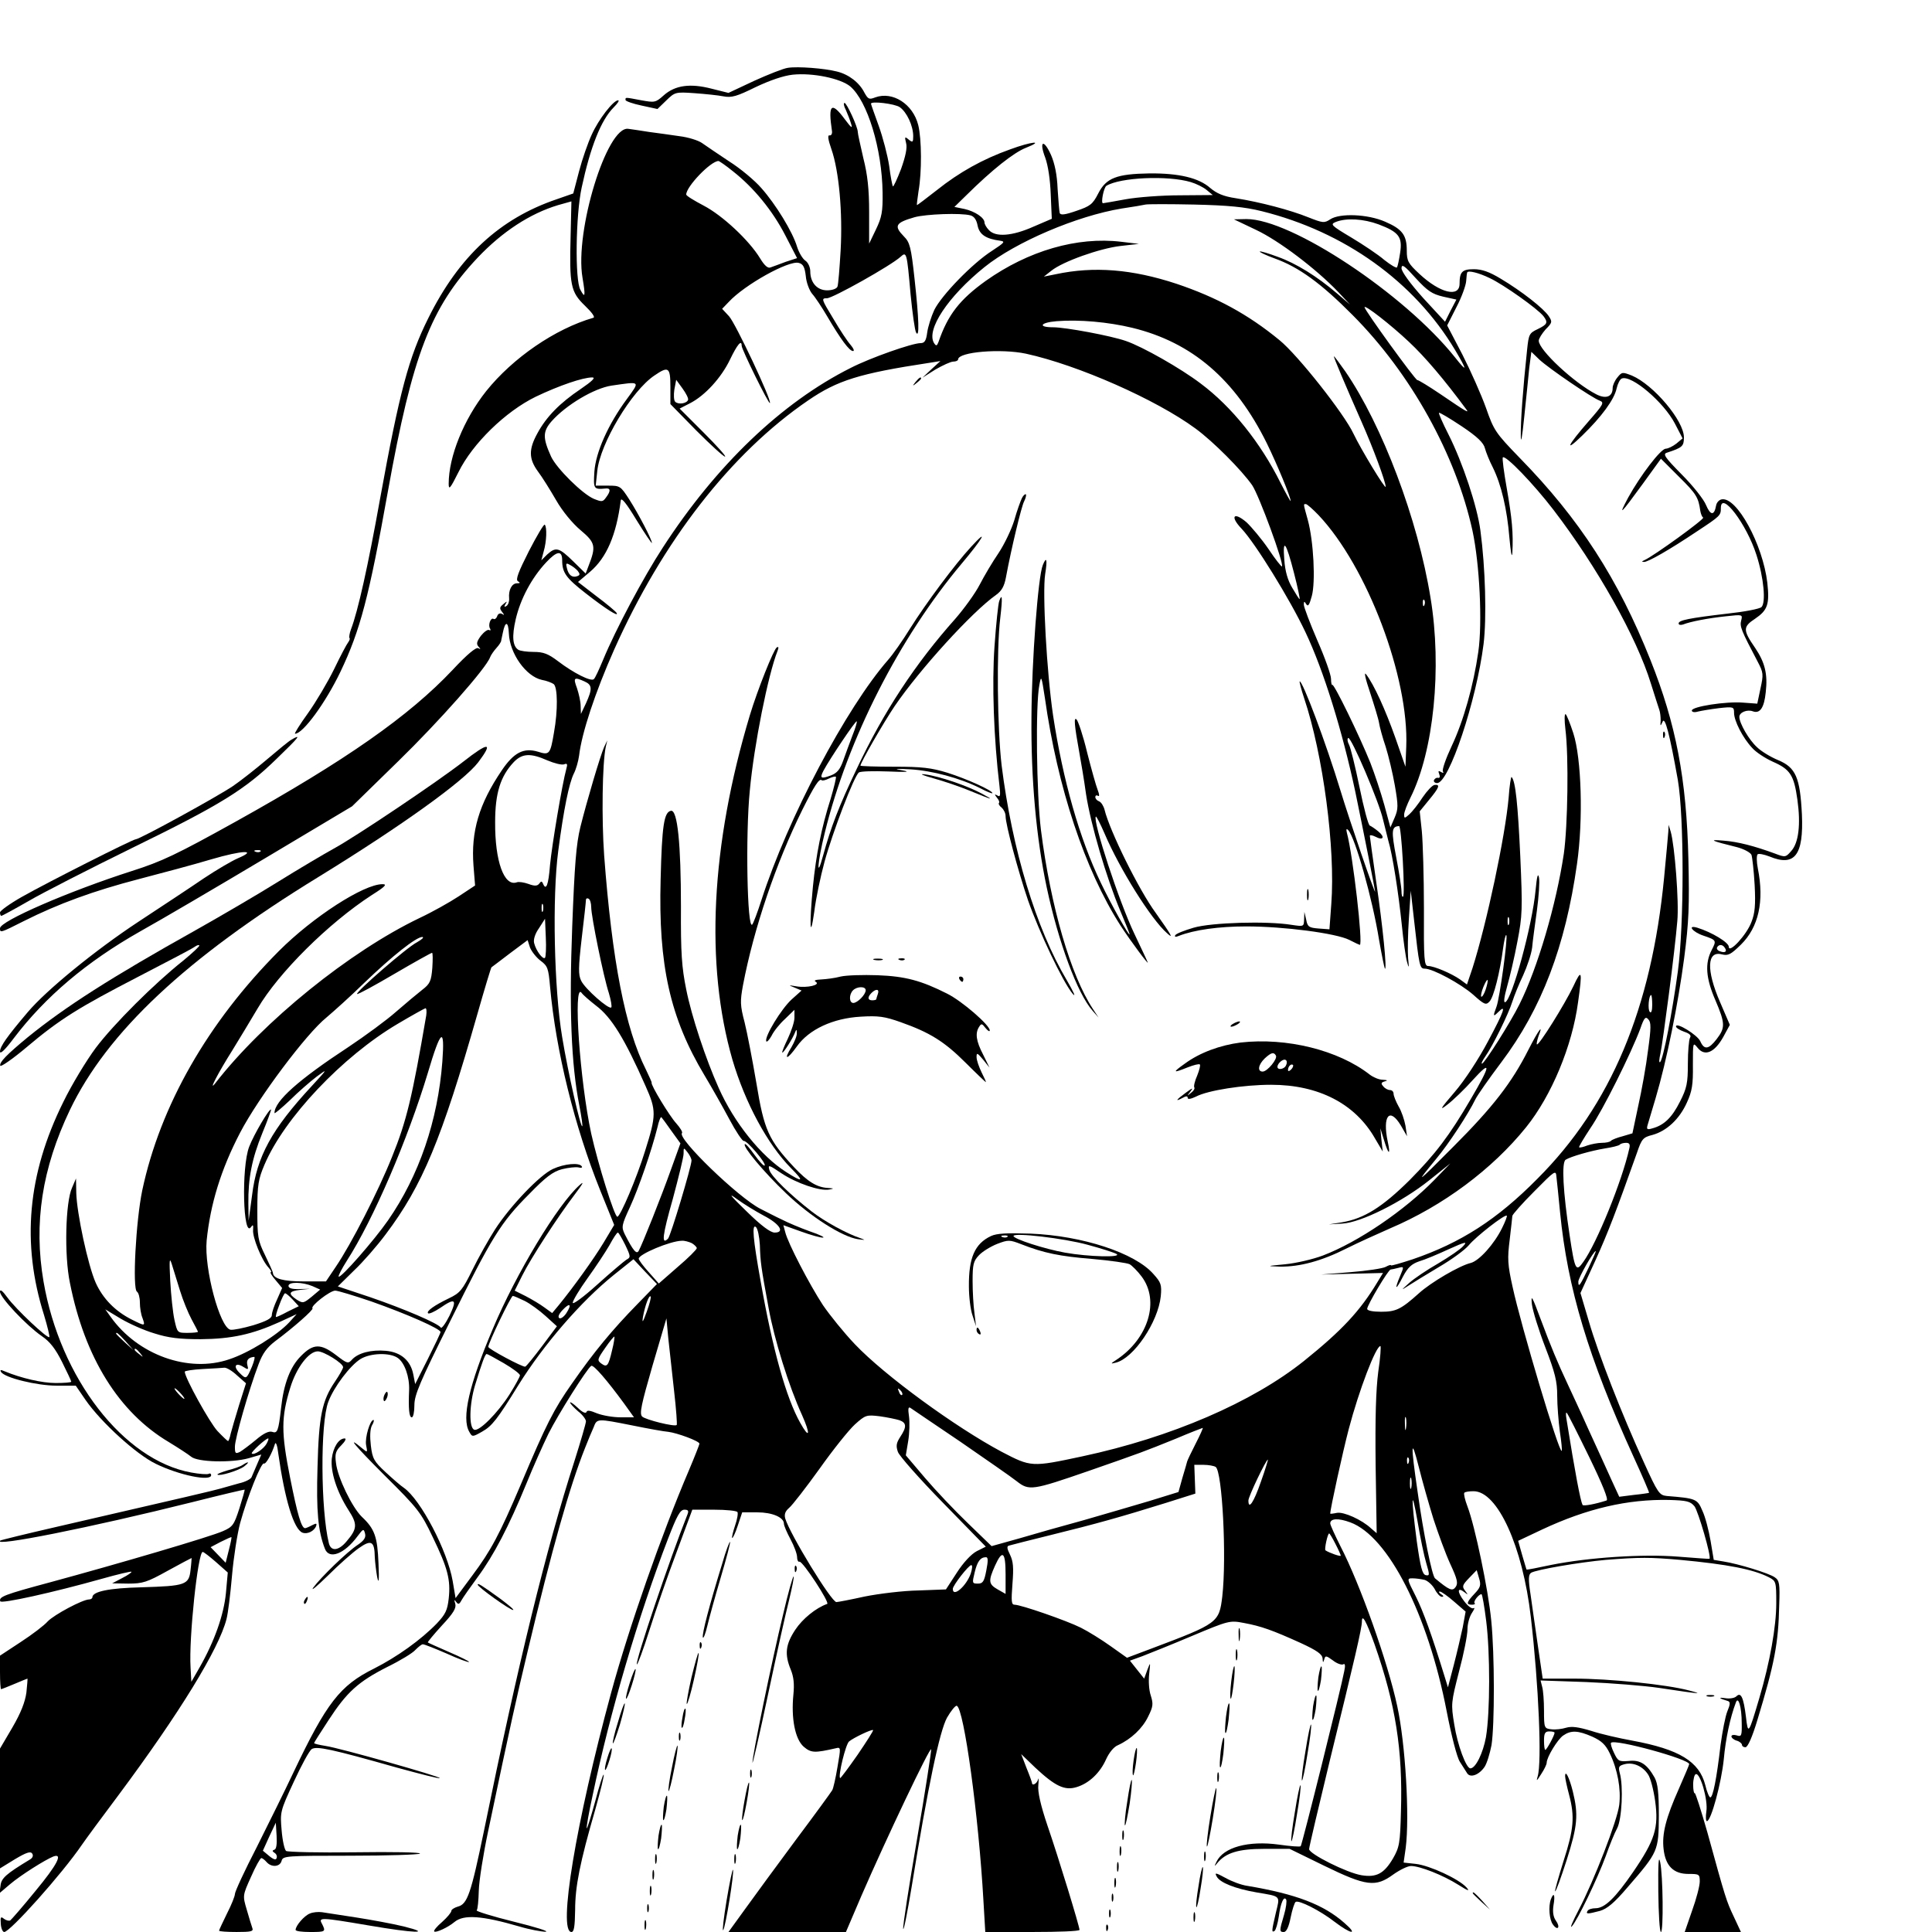 <?xml version="1.0" standalone="no"?>
<!DOCTYPE svg PUBLIC "-//W3C//DTD SVG 20010904//EN"
 "http://www.w3.org/TR/2001/REC-SVG-20010904/DTD/svg10.dtd">
<svg version="1.0" xmlns="http://www.w3.org/2000/svg"
 width="732pt" height="732pt" viewBox="0 0 732 732"
 preserveAspectRatio="xMidYMid meet">

<g transform="translate(0,732) scale(0.1,-0.1)"
fill="#000000" stroke="none">
<path d="M2985 7063 c-16 -2 -74 -25 -127 -49 l-98 -46 -64 16 c-81 21 -138
13 -181 -25 -31 -28 -35 -28 -85 -19 -64 12 -60 12 -60 1 0 -4 27 -14 61 -21
l60 -13 33 32 c33 32 35 33 107 28 41 -3 90 -8 110 -12 31 -6 51 0 122 35 55
26 105 43 140 47 76 8 181 -14 218 -44 66 -56 121 -238 123 -403 1 -72 -3 -93
-25 -139 l-26 -54 0 119 c0 88 -6 142 -22 205 -11 48 -21 92 -21 99 0 19 -42
110 -50 110 -5 0 -3 -12 5 -27 7 -16 16 -39 20 -53 6 -19 0 -14 -24 18 -51 69
-64 57 -49 -43 2 -11 -2 -19 -9 -18 -8 2 -6 -15 7 -52 29 -83 43 -241 35 -384
-4 -68 -9 -130 -12 -137 -3 -8 -20 -14 -39 -14 -38 0 -64 29 -64 72 0 15 -8
33 -18 40 -11 7 -25 31 -32 53 -17 57 -81 161 -135 222 -25 29 -80 75 -123
102 -42 28 -88 59 -102 69 -14 10 -52 22 -85 26 -33 5 -85 12 -115 16 -30 5
-66 10 -80 12 -81 10 -203 -388 -173 -564 12 -71 10 -80 -8 -46 -21 36 -18
283 5 388 33 153 73 255 121 303 15 15 23 27 17 27 -18 0 -74 -72 -100 -130
-14 -30 -36 -93 -48 -139 l-22 -84 -63 -22 c-215 -73 -370 -216 -486 -450 -74
-148 -109 -278 -183 -685 -46 -257 -84 -426 -110 -494 -6 -16 -8 -31 -6 -33 3
-3 0 -10 -5 -17 -5 -6 -29 -51 -53 -101 -24 -49 -69 -125 -99 -167 -31 -43
-53 -78 -49 -78 30 0 116 118 172 235 75 157 108 283 180 685 93 517 162 695
340 884 93 98 198 167 305 199 l50 14 -3 -130 c-5 -187 0 -213 54 -265 27 -26
40 -44 32 -46 -145 -42 -305 -152 -406 -278 -85 -107 -142 -248 -142 -351 0
-25 6 -18 37 44 53 108 178 230 293 286 88 42 178 73 214 73 14 0 0 -14 -44
-44 -79 -53 -130 -105 -164 -168 -33 -60 -33 -96 2 -144 16 -21 47 -71 69
-109 24 -42 62 -88 93 -114 56 -47 59 -61 30 -135 l-11 -29 -47 46 c-54 53
-66 56 -99 26 l-22 -22 9 34 c11 37 13 92 4 101 -3 4 -30 -42 -60 -100 -40
-79 -51 -108 -42 -114 10 -6 9 -8 -3 -8 -20 0 -33 -26 -30 -57 1 -11 -3 -24
-10 -29 -8 -5 -10 -3 -4 7 8 12 6 12 -8 0 -14 -11 -15 -16 -5 -29 10 -13 10
-14 0 -8 -7 4 -15 1 -18 -8 -3 -9 -10 -14 -14 -11 -11 7 -22 -24 -13 -37 3 -6
2 -8 -4 -5 -5 3 -19 -7 -31 -22 -16 -22 -18 -31 -9 -41 9 -10 9 -11 -1 -6 -8
5 -42 -23 -97 -82 -165 -175 -405 -343 -822 -575 -225 -125 -280 -151 -393
-187 -240 -77 -500 -190 -500 -217 0 -18 1 -18 90 27 131 66 266 115 435 159
88 23 212 56 275 75 119 35 179 37 101 4 -23 -10 -81 -44 -129 -76 -48 -33
-159 -106 -247 -164 -164 -108 -349 -259 -420 -343 -78 -92 -105 -130 -105
-149 0 -12 19 6 52 50 120 158 276 290 479 405 79 44 292 169 473 277 l330
197 174 170 c155 151 334 353 349 395 3 8 14 24 24 35 10 11 18 23 18 28 1 4
1 8 2 10 0 1 2 9 4 19 9 46 21 45 23 -2 3 -76 65 -163 125 -176 18 -3 38 -11
45 -16 15 -13 16 -100 1 -183 -14 -83 -17 -87 -61 -73 -54 16 -91 -3 -137 -71
-86 -127 -117 -231 -107 -361 l6 -75 -62 -41 c-35 -23 -101 -60 -148 -82 -265
-127 -592 -391 -775 -627 -27 -34 12 41 65 125 25 41 69 113 96 159 79 135
268 323 433 430 51 32 59 41 40 41 -71 0 -263 -124 -392 -253 -270 -271 -450
-587 -518 -907 -24 -115 -38 -373 -20 -384 6 -4 11 -22 11 -41 0 -19 4 -45 10
-59 11 -31 10 -31 -40 -6 -64 32 -110 80 -137 139 -30 67 -72 265 -74 341 l-1
55 -15 -35 c-25 -54 -30 -257 -8 -361 56 -283 186 -491 375 -603 36 -22 73
-46 84 -55 24 -21 153 -24 218 -6 l48 14 -16 -37 c-9 -20 -18 -43 -21 -49 -3
-7 -24 -18 -47 -23 -22 -6 -54 -15 -71 -20 -28 -8 -113 -28 -625 -146 -113
-26 -207 -49 -209 -51 -32 -25 337 48 729 146 107 27 196 48 197 47 1 -1 -8
-33 -20 -71 -20 -62 -25 -70 -62 -86 -46 -21 -397 -124 -655 -194 -175 -47
-195 -55 -189 -72 4 -10 199 33 384 85 60 17 111 29 113 27 2 -2 -13 -13 -35
-24 l-38 -20 61 -1 c55 0 71 5 150 49 49 27 89 48 90 48 0 -1 -1 -21 -4 -45
-6 -57 -19 -61 -186 -66 -123 -3 -186 -16 -186 -38 0 -4 -6 -8 -12 -8 -25 0
-133 -58 -157 -83 -13 -15 -59 -50 -102 -78 l-79 -52 0 -63 c0 -35 2 -64 4
-64 2 0 25 9 51 20 26 11 48 20 49 20 1 0 -1 -24 -4 -53 -5 -36 -21 -77 -53
-132 l-47 -80 0 -227 0 -227 57 35 c42 25 59 31 65 21 5 -7 2 -16 -8 -22 -91
-55 -109 -71 -112 -99 l-4 -29 40 34 c40 34 132 92 164 105 38 14 15 -31 -68
-131 -47 -58 -90 -107 -95 -111 -5 -3 -16 0 -24 6 -12 10 -14 7 -12 -19 1 -17
7 -31 13 -31 22 0 219 220 294 330 13 19 76 105 140 190 230 309 379 552 408
665 6 22 15 96 21 165 6 69 20 159 31 200 27 98 80 231 90 225 7 -4 30 36 42
75 3 8 9 -7 12 -35 25 -177 59 -289 92 -302 19 -7 45 6 52 26 3 10 0 10 -16 2
-11 -6 -23 -11 -26 -11 -14 0 -29 51 -57 192 -34 171 -34 228 1 341 23 75 70
137 104 137 23 0 96 -45 96 -60 0 -5 -14 -30 -31 -55 -49 -72 -61 -130 -66
-324 -5 -167 2 -242 28 -309 16 -42 74 -20 124 48 21 28 23 29 28 10 4 -15 -3
-26 -26 -42 -43 -28 -143 -126 -170 -163 -11 -16 13 4 55 45 41 41 94 88 117
104 48 34 60 27 61 -34 1 -19 5 -53 9 -75 6 -29 8 -14 5 52 -4 100 -14 130
-63 176 -37 36 -92 149 -98 204 -5 35 -1 46 20 67 15 15 20 26 13 26 -23 0
-44 -34 -49 -77 -5 -50 19 -125 63 -194 35 -54 34 -71 -7 -119 -30 -36 -59
-39 -67 -7 -31 125 -33 456 -2 536 21 56 82 137 122 162 38 23 111 25 141 4
26 -18 45 -72 43 -122 -3 -70 0 -103 10 -103 6 0 10 21 10 46 0 39 21 88 135
317 159 321 192 375 300 483 62 64 90 85 124 94 24 6 52 9 62 7 11 -3 17 -1
13 4 -9 15 -66 10 -109 -10 -49 -22 -162 -140 -220 -230 -23 -36 -62 -105 -85
-152 -38 -77 -47 -88 -89 -108 -56 -27 -87 -49 -79 -57 4 -3 24 6 45 20 58 40
66 34 36 -29 -15 -30 -30 -50 -33 -45 -10 16 -139 71 -267 115 l-123 41 61 60
c34 32 88 94 120 137 140 186 212 360 348 836 27 95 51 174 53 176 2 1 33 25
70 53 l67 50 9 -28 c6 -15 24 -38 40 -50 27 -20 30 -29 36 -98 22 -244 93
-531 190 -772 l53 -131 -40 -67 c-38 -63 -116 -171 -170 -237 l-25 -30 -29 21
c-16 12 -48 31 -71 43 l-42 21 29 58 c33 66 133 220 199 307 31 41 37 52 18
35 -83 -74 -240 -334 -329 -545 -90 -212 -119 -339 -89 -390 11 -20 12 -20 49
1 37 21 57 46 137 176 96 154 237 317 361 417 l75 60 44 -47 45 -47 -73 -75
c-97 -99 -167 -184 -249 -302 -69 -98 -97 -153 -194 -383 -80 -188 -113 -250
-184 -345 l-63 -85 -11 65 c-20 115 -121 308 -185 353 -11 7 -42 34 -69 59
-44 41 -50 51 -56 101 -4 34 -3 62 4 76 7 11 9 21 6 21 -13 0 -33 -67 -28 -95
6 -29 5 -29 -13 -14 -66 55 -31 13 84 -102 125 -124 137 -139 182 -234 56
-116 68 -160 60 -232 -5 -44 -12 -59 -45 -94 -60 -62 -151 -127 -238 -171
-129 -64 -180 -130 -305 -393 -31 -66 -94 -193 -139 -283 -46 -89 -83 -169
-83 -178 0 -8 -13 -41 -30 -74 -16 -33 -30 -62 -30 -65 0 -3 30 -5 66 -5 55 0
65 2 60 15 -3 9 -13 40 -21 69 -16 54 -16 54 16 125 17 39 35 71 39 71 4 0 13
-7 20 -15 18 -21 51 -19 57 5 5 18 16 19 260 19 141 0 260 4 264 8 5 5 -105 7
-244 5 -138 -2 -257 1 -263 5 -6 4 -14 40 -17 78 -6 69 -6 72 46 184 29 63 59
118 68 124 19 12 75 0 322 -70 88 -24 161 -43 163 -40 6 5 -378 114 -433 122
-24 4 -43 8 -43 11 0 2 25 41 55 87 69 106 112 145 222 201 49 24 97 53 107
65 11 11 23 21 28 21 6 0 46 -16 90 -35 44 -20 82 -34 85 -32 2 2 -32 19 -74
37 -43 19 -80 35 -82 37 -2 1 22 30 53 64 44 47 55 66 51 82 -5 16 -4 18 3 8
8 -11 12 -10 20 5 6 11 34 51 62 89 60 81 118 192 184 353 25 62 63 147 84
190 36 72 146 247 162 257 9 5 61 -56 124 -142 l38 -53 -51 0 c-29 0 -68 7
-89 15 -26 11 -38 13 -40 5 -3 -7 -17 0 -33 16 -16 15 -29 24 -29 20 0 -4 14
-19 30 -33 17 -13 30 -31 30 -38 0 -8 -20 -76 -44 -152 -106 -328 -214 -769
-342 -1398 -50 -241 -63 -280 -100 -289 -13 -4 -24 -11 -24 -16 0 -6 -16 -25
-35 -42 -20 -17 -33 -33 -30 -36 6 -6 52 15 77 36 35 29 104 24 245 -17 40
-12 85 -20 100 -20 16 1 -39 18 -120 38 -81 20 -145 40 -141 43 4 4 7 38 8 75
1 37 17 138 35 223 88 419 106 499 148 675 95 400 162 635 220 780 11 28 25
62 32 77 13 34 12 34 148 7 59 -12 120 -23 135 -24 33 -4 118 -35 118 -45 0
-3 -18 -49 -40 -101 -103 -241 -227 -594 -295 -844 -133 -490 -202 -905 -150
-905 10 0 13 21 14 83 0 89 18 180 76 380 20 71 35 131 32 133 -2 3 -17 -43
-32 -101 -16 -58 -30 -104 -32 -102 -2 3 8 60 23 128 65 311 172 675 285 969
34 88 46 110 62 110 14 0 17 -4 12 -17 -67 -168 -200 -561 -192 -569 2 -3 24
55 47 128 23 73 69 206 103 296 l60 162 83 0 c46 0 85 -4 88 -9 3 -5 -1 -28
-9 -51 -8 -24 -13 -45 -11 -47 2 -2 12 18 21 46 l17 51 57 0 c57 0 101 -19
101 -43 0 -7 11 -33 25 -59 14 -26 25 -56 25 -68 0 -11 4 -19 9 -17 12 3 116
-156 105 -160 -43 -15 -94 -57 -121 -98 -37 -56 -41 -93 -17 -151 11 -27 14
-54 10 -94 -9 -90 6 -169 39 -198 28 -24 42 -24 121 -6 20 5 20 4 7 -71 -7
-42 -16 -82 -20 -88 -4 -7 -65 -91 -137 -187 -71 -96 -158 -214 -193 -263
l-63 -87 222 0 223 0 59 138 c93 214 260 566 264 554 1 -5 -22 -157 -53 -337
-31 -180 -55 -334 -53 -343 2 -9 16 63 32 159 62 382 106 590 134 641 15 26
32 47 37 45 27 -9 83 -417 101 -739 l7 -118 178 0 c99 0 179 3 179 8 0 13 -79
272 -121 394 -27 80 -38 130 -35 155 2 21 1 30 -1 21 -4 -16 -23 -26 -23 -13
0 2 -9 28 -21 57 l-20 52 53 -51 c76 -71 112 -88 157 -74 47 14 89 54 112 106
11 24 29 47 45 53 50 23 93 64 114 108 19 38 20 48 10 80 -7 20 -9 56 -6 82 5
46 5 46 -7 15 l-12 -33 -27 34 -27 34 47 17 c26 10 111 44 189 77 138 58 143
59 195 49 66 -12 110 -28 216 -76 63 -29 82 -43 83 -59 1 -16 2 -17 6 -4 4 16
7 16 33 -3 15 -12 33 -18 39 -15 7 5 9 -4 4 -26 -11 -61 -160 -659 -165 -663
-3 -3 -40 0 -82 6 -116 16 -211 -10 -237 -65 -9 -18 -8 -19 3 -5 32 39 80 54
178 54 l96 0 131 -64 c160 -78 195 -82 262 -33 24 17 54 32 67 32 34 0 122
-35 179 -71 38 -24 45 -26 31 -10 -29 32 -139 83 -192 89 l-46 5 8 56 c15 119
-1 393 -32 536 -36 168 -141 463 -215 606 -21 42 -39 81 -39 87 0 19 30 21 76
4 144 -53 294 -348 365 -715 18 -93 39 -175 50 -192 10 -16 23 -36 28 -44 12
-18 45 -6 66 25 9 14 20 51 26 82 12 77 12 343 -1 472 -11 116 -62 359 -90
432 -10 26 -15 49 -12 52 3 4 19 6 35 6 91 0 186 -209 217 -477 30 -258 42
-550 26 -603 -6 -20 -4 -19 13 8 12 18 21 37 21 43 0 21 41 88 62 103 30 21
56 20 111 -4 35 -16 50 -30 66 -63 30 -62 43 -135 36 -195 -7 -59 -95 -286
-154 -399 -22 -42 -34 -70 -26 -62 20 20 98 182 129 267 14 40 33 87 43 105
18 34 24 160 10 209 -6 24 -4 28 19 34 32 8 68 -8 88 -39 9 -12 21 -58 27
-101 14 -101 -1 -148 -83 -268 -68 -99 -108 -138 -143 -138 -13 0 -27 -4 -30
-10 -8 -13 1 -12 47 0 27 8 54 30 105 90 116 134 117 137 118 270 0 89 -4 122
-16 145 -29 51 -54 68 -98 63 -37 -3 -41 -1 -56 31 -9 18 -14 36 -11 38 15 15
296 -62 296 -81 0 -3 -18 -45 -39 -93 -49 -110 -65 -171 -58 -229 7 -63 37
-94 94 -94 41 0 43 -1 43 -29 0 -16 -13 -66 -29 -110 l-28 -81 107 0 106 0
-27 58 c-28 59 -31 68 -100 319 -24 84 -45 150 -48 149 -3 -2 -6 12 -6 32 0
21 5 39 10 40 17 6 47 -99 40 -141 -3 -20 -2 -37 2 -37 16 0 55 146 64 234 7
78 24 158 46 216 9 25 22 -18 22 -78 1 -49 -1 -53 -19 -47 -11 3 -20 2 -20 -4
0 -5 9 -13 20 -16 11 -3 20 -11 20 -16 0 -5 6 -9 13 -9 9 0 26 39 45 102 65
214 80 291 83 436 3 82 1 94 -17 106 -21 15 -137 51 -195 60 l-36 6 -12 72
c-7 40 -20 91 -31 114 -19 45 -24 47 -135 56 -28 3 -34 11 -87 128 -83 181
-172 409 -208 533 l-32 108 56 122 c49 108 79 187 158 409 18 53 23 59 59 68
54 15 102 60 130 122 20 43 24 69 23 142 0 88 0 88 18 66 27 -34 64 -18 97 41
l25 46 -37 86 c-53 122 -50 196 7 181 24 -6 34 0 72 37 67 66 89 164 64 289
-5 25 -5 48 -1 53 4 4 24 0 45 -8 96 -40 130 5 123 160 -7 139 -23 177 -90
205 -29 12 -65 34 -80 49 -31 28 -67 91 -67 115 0 17 30 29 51 21 27 -10 43
13 49 72 8 69 -3 113 -40 168 -47 68 -47 80 0 111 47 32 55 54 46 136 -17 145
-116 327 -173 316 -10 -2 -19 -12 -21 -23 -7 -39 -21 -39 -38 1 -8 21 -50 74
-92 116 -65 66 -73 78 -56 83 58 19 64 24 64 58 0 63 -115 199 -197 234 -36
14 -38 14 -55 -7 -10 -12 -18 -30 -18 -40 0 -33 -25 -43 -62 -24 -84 43 -218
168 -218 203 0 8 12 27 26 43 25 25 26 29 12 50 -19 29 -103 95 -182 142 -43
26 -71 36 -102 36 -44 0 -54 -10 -54 -55 0 -54 -75 -35 -152 37 -43 40 -48 49
-48 89 0 58 -17 81 -82 109 -66 29 -172 33 -208 9 -23 -15 -28 -14 -84 8 -67
27 -180 57 -274 72 -47 7 -72 18 -97 39 -43 38 -118 56 -230 55 -124 -2 -164
-17 -194 -76 -21 -41 -30 -48 -83 -66 -43 -15 -60 -17 -63 -8 -2 7 -5 48 -8
92 -2 53 -11 96 -25 128 -28 62 -46 53 -22 -10 11 -30 19 -84 21 -140 l4 -92
-70 -30 c-81 -36 -143 -40 -168 -13 -10 10 -17 23 -17 29 0 18 -36 42 -75 51
l-39 8 45 44 c98 97 180 162 226 180 73 29 21 24 -60 -6 -104 -37 -193 -87
-277 -154 -41 -32 -75 -58 -76 -57 -1 1 2 25 6 52 13 73 12 199 -1 251 -20 80
-97 129 -163 105 -23 -9 -27 -7 -41 18 -19 38 -59 69 -104 80 -47 12 -148 20
-186 14z m424 -149 c27 -19 51 -71 51 -110 0 -23 -2 -25 -17 -13 -15 13 -16
11 -10 -13 5 -18 -2 -50 -19 -98 -15 -39 -29 -69 -31 -66 -2 2 -9 37 -14 77
-6 40 -24 109 -40 153 -16 44 -29 81 -29 83 0 11 90 0 109 -13z m-632 -243
c79 -62 150 -149 198 -242 l45 -87 -43 -14 c-23 -9 -49 -18 -57 -21 -10 -5
-23 6 -40 34 -42 69 -143 163 -214 200 -36 19 -66 37 -66 42 0 30 92 126 122
127 3 0 28 -17 55 -39z m1735 -41 c20 -6 47 -19 60 -30 l23 -19 -125 -1 c-69
0 -161 -7 -205 -15 -44 -8 -83 -15 -86 -15 -9 0 3 60 13 66 52 32 233 40 320
14z m268 -110 c314 -78 578 -267 733 -526 47 -79 47 -88 -1 -27 -191 239 -620
524 -790 523 l-47 -1 84 -40 c87 -41 228 -148 311 -235 l45 -48 -49 42 c-76
65 -155 114 -225 139 -35 13 -65 22 -68 20 -2 -2 23 -14 56 -26 92 -33 176
-94 296 -215 221 -222 391 -529 454 -817 27 -126 38 -348 22 -459 -18 -126
-56 -262 -101 -357 -22 -47 -37 -90 -33 -96 4 -6 1 -7 -7 -2 -10 6 -12 4 -7
-8 4 -10 2 -16 -5 -14 -6 1 -12 -3 -15 -9 -2 -6 4 -11 12 -11 45 0 149 312
176 527 12 99 7 288 -12 430 -12 91 -67 257 -121 364 -22 43 -38 80 -36 82 2
2 41 -21 86 -51 60 -40 83 -63 88 -83 4 -15 17 -48 30 -73 32 -65 54 -157 63
-268 5 -53 9 -78 11 -56 4 74 -1 130 -21 244 -11 62 -18 115 -15 118 10 10
117 -101 192 -199 164 -214 315 -482 369 -658 15 -47 29 -92 32 -100 3 -8 5
-26 5 -40 -2 -22 -1 -23 7 -5 9 23 27 -46 58 -220 24 -140 24 -549 0 -726 -21
-154 -55 -331 -67 -343 -5 -4 -4 10 1 32 10 48 55 391 64 502 7 73 -10 287
-25 339 l-8 26 -1 -25 c-1 -14 -8 -92 -16 -175 -48 -496 -201 -862 -480 -1141
-153 -155 -291 -243 -472 -305 -46 -15 -83 -26 -83 -23 0 3 -9 0 -20 -6 -11
-6 -71 -15 -133 -20 l-112 -9 117 3 118 3 -22 -36 c-65 -108 -134 -182 -277
-297 -196 -157 -504 -290 -841 -362 -192 -41 -193 -41 -306 18 -174 93 -442
288 -555 407 -41 43 -95 110 -121 148 -51 78 -133 235 -143 277 l-7 26 67 -24
c36 -13 74 -24 83 -23 9 0 -12 11 -48 23 -36 13 -84 33 -107 45 -24 11 -60 30
-82 41 -83 42 -317 268 -297 287 3 4 -7 20 -22 37 -25 27 -98 147 -93 154 1 1
-9 23 -22 50 -78 155 -128 411 -158 811 -10 140 -7 348 6 411 l6 25 -12 -25
c-15 -34 -65 -203 -90 -303 -16 -65 -22 -142 -31 -377 -12 -312 -4 -522 27
-679 8 -41 13 -76 11 -78 -6 -7 -54 203 -76 337 -31 183 -38 532 -15 706 21
160 41 256 59 293 8 15 17 46 20 68 10 86 61 240 133 402 183 410 442 744 735
944 111 76 194 102 457 142 l44 7 -34 -31 -34 -32 49 31 c28 16 58 30 68 30
10 0 18 4 18 8 0 29 163 42 257 22 197 -43 494 -174 643 -284 67 -49 174 -157
214 -214 26 -38 122 -299 113 -308 -2 -2 -25 27 -51 66 -26 38 -64 83 -83 101
-49 42 -64 23 -19 -24 52 -55 183 -267 242 -392 69 -145 140 -375 189 -605 31
-150 75 -372 75 -378 -1 -10 -97 270 -131 382 -54 178 -146 423 -155 414 -1
-2 6 -30 17 -63 72 -214 119 -570 103 -780 l-7 -96 -41 3 c-36 3 -42 6 -47 33
l-7 30 -1 -28 c-1 -28 -1 -28 -48 -21 -92 15 -303 9 -371 -11 -34 -10 -65 -22
-69 -28 -4 -7 1 -8 13 -3 59 23 152 36 256 36 143 0 340 -26 390 -51 21 -11
39 -19 40 -19 13 0 -26 340 -49 425 -3 13 -2 17 5 10 26 -27 92 -260 117 -416
10 -57 20 -106 22 -109 9 -9 -8 161 -33 330 -13 91 -24 169 -24 173 0 4 9 3
21 -3 30 -16 38 -2 11 20 -12 10 -27 20 -32 22 -6 2 -23 67 -39 145 -16 78
-34 151 -40 162 -6 11 -7 22 -3 25 11 6 117 -242 132 -309 7 -27 16 -63 20
-80 16 -52 39 -201 51 -318 6 -61 15 -125 20 -142 7 -26 8 -23 4 15 -2 25 -1
92 3 150 l7 105 13 -115 c19 -171 21 -180 40 -180 31 0 136 -57 184 -99 41
-37 48 -40 61 -26 16 15 40 111 52 203 4 29 9 51 12 49 7 -7 -25 -239 -37
-271 -14 -37 -13 -40 6 -21 33 33 23 4 -38 -110 -36 -68 -89 -149 -127 -193
-55 -64 -59 -72 -27 -47 21 16 65 58 97 94 70 77 68 57 -9 -74 -80 -137 -133
-207 -231 -306 -104 -103 -173 -146 -256 -160 l-50 -8 51 3 c70 4 225 81 329
164 l80 64 -60 -62 c-113 -116 -289 -236 -423 -287 -37 -14 -101 -29 -142 -33
-73 -7 -73 -7 -20 -9 74 -1 157 21 252 69 42 21 117 55 165 76 200 85 387 224
515 383 96 119 175 308 197 474 17 120 14 129 -18 60 -33 -69 -131 -226 -138
-220 -2 2 1 16 6 31 20 50 1 25 -38 -51 -63 -125 -135 -218 -285 -368 -140
-141 -148 -147 -64 -45 46 55 121 169 148 225 8 16 52 79 98 140 153 203 243
440 287 752 24 168 17 399 -14 495 -12 37 -25 69 -29 72 -5 3 -5 -23 -1 -57
13 -103 9 -366 -6 -472 -29 -193 -99 -432 -168 -570 -33 -67 -133 -225 -142
-225 -4 0 2 12 13 28 27 38 87 159 102 207 7 22 25 67 41 100 15 33 31 80 34
105 2 25 11 88 18 140 7 52 11 109 8 125 -4 20 -8 5 -13 -48 -12 -132 -90
-416 -115 -424 -7 -3 -4 20 7 59 10 35 28 111 39 170 19 98 20 123 11 325 -9
194 -18 285 -33 299 -2 3 -8 -33 -11 -78 -13 -147 -83 -476 -137 -646 l-21
-62 -26 19 c-33 23 -99 51 -121 51 -15 0 -17 22 -16 218 0 119 -4 251 -8 293
l-8 75 35 43 c39 47 44 60 21 57 -8 -1 -28 -22 -45 -47 -16 -25 -39 -54 -50
-64 -18 -16 -20 -17 -20 -1 0 9 11 38 24 64 88 176 120 492 76 757 -48 298
-183 654 -323 858 -22 31 -41 57 -43 57 -3 0 44 -111 105 -249 43 -97 91 -226
91 -245 0 -13 -94 142 -122 201 -35 75 -211 298 -280 354 -119 98 -239 163
-391 214 -167 55 -312 67 -457 36 l-45 -9 28 22 c43 35 184 85 262 94 l70 8
-67 8 c-167 20 -352 -34 -513 -148 -99 -71 -144 -129 -179 -231 -6 -16 -9 -17
-17 -5 -31 50 52 176 191 288 118 95 350 194 520 222 41 6 82 13 90 15 8 2 92
2 185 0 128 -3 191 -9 255 -25z m-1103 -16 c14 -4 23 -17 27 -39 7 -34 32 -50
85 -57 21 -3 17 -7 -30 -38 -74 -47 -191 -168 -219 -224 -12 -26 -24 -64 -27
-86 -4 -31 -10 -40 -25 -40 -32 0 -191 -56 -265 -94 -261 -131 -509 -368 -712
-681 -73 -112 -178 -309 -226 -425 -15 -36 -30 -69 -35 -73 -10 -11 -77 23
-136 68 -37 28 -55 35 -92 35 -26 0 -52 4 -58 8 -22 14 -25 51 -10 116 18 77
60 156 115 215 41 44 61 47 61 8 0 -47 15 -67 88 -124 78 -61 129 -93 118 -75
-3 5 -37 34 -76 63 l-70 54 46 39 c62 53 99 138 116 270 2 13 22 -12 60 -75
32 -52 58 -90 58 -86 0 12 -49 107 -86 165 -33 51 -35 52 -80 52 l-47 0 6 56
c11 104 130 303 216 361 54 37 61 32 61 -43 l0 -65 98 -100 c54 -54 103 -99
109 -99 6 0 -31 41 -81 91 l-91 91 39 20 c57 29 119 97 152 166 27 56 44 77
44 52 0 -14 102 -221 107 -217 8 9 -131 304 -155 329 l-26 28 25 26 c60 65
227 158 265 148 17 -4 23 -16 27 -50 2 -25 14 -55 24 -67 11 -12 37 -51 58
-87 50 -85 83 -130 97 -130 6 0 2 10 -9 23 -11 12 -41 57 -66 100 -45 74 -46
77 -24 77 22 0 243 124 279 157 23 21 24 17 38 -142 7 -71 16 -137 21 -145 13
-23 11 50 -6 204 -13 120 -18 138 -40 160 -39 40 -33 52 40 73 43 12 176 17
212 7z m1546 -34 c77 -29 91 -48 82 -107 -4 -26 -9 -51 -12 -56 -2 -4 -24 9
-48 28 -23 20 -80 58 -125 85 -77 46 -81 50 -59 59 40 16 105 12 162 -9z m245
-274 l50 -11 -22 -42 -21 -42 -83 90 c-50 56 -82 100 -82 113 1 17 11 10 54
-38 45 -49 62 -60 104 -70z m177 70 c51 -24 180 -115 203 -144 18 -24 15 -31
-22 -49 -32 -15 -34 -20 -40 -77 -16 -150 -25 -275 -24 -326 0 -35 5 -10 13
70 7 69 16 152 19 186 l8 61 31 -30 c37 -34 198 -144 228 -155 18 -7 14 -14
-41 -77 -82 -94 -95 -123 -25 -55 73 71 121 136 130 178 4 18 13 36 20 38 37
14 159 -90 201 -171 l29 -56 -24 -20 c-13 -10 -31 -19 -40 -19 -19 -1 -95
-100 -142 -185 -40 -75 -30 -65 56 53 l68 94 69 -69 c65 -64 73 -78 80 -128 2
-11 6 -23 11 -26 7 -5 -188 -146 -222 -161 -11 -5 -12 -7 -2 -7 14 -1 95 45
201 116 88 58 90 60 90 88 0 68 98 -61 135 -178 28 -87 36 -180 19 -197 -7 -7
-65 -18 -130 -25 -145 -17 -184 -25 -184 -37 0 -6 8 -7 17 -4 28 11 95 24 162
31 63 7 64 7 58 -16 -6 -23 0 -37 63 -157 21 -40 22 -47 10 -101 l-12 -57 -55
4 c-64 5 -193 -15 -193 -30 0 -6 10 -8 23 -4 12 3 48 9 80 13 55 6 57 5 57
-18 0 -30 33 -95 69 -133 14 -16 49 -39 78 -52 66 -29 80 -51 93 -144 13 -93
5 -164 -24 -195 -20 -23 -22 -24 -61 -9 -79 29 -141 45 -195 49 -59 5 -49 0
52 -25 26 -7 50 -20 54 -29 3 -9 9 -60 12 -114 4 -76 1 -107 -12 -140 -18 -49
-86 -122 -86 -94 0 16 -64 55 -119 72 -40 12 -19 -16 23 -30 50 -17 50 -18 31
-55 -26 -50 -22 -106 14 -189 38 -89 38 -105 5 -148 -30 -39 -47 -42 -62 -8
-11 24 -92 74 -92 56 0 -5 14 -14 31 -20 21 -7 28 -14 22 -23 -4 -7 -8 -51 -8
-98 0 -74 -4 -93 -30 -144 -30 -60 -60 -89 -104 -101 -20 -6 -23 -4 -19 11 3
11 17 57 31 104 42 142 85 356 108 530 18 139 20 198 16 375 -7 304 -47 512
-144 755 -122 306 -268 533 -495 765 -92 95 -98 104 -128 190 -18 50 -58 140
-89 201 l-58 111 35 69 c20 38 36 83 37 99 1 17 3 31 4 33 4 8 43 -1 86 -22z
m-307 -241 c61 -57 134 -143 216 -254 14 -18 7 -15 -97 56 -43 29 -82 53 -87
53 -8 0 -200 265 -200 276 0 11 99 -66 168 -131z m-1048 53 c226 -55 390 -195
510 -438 40 -82 90 -203 90 -218 0 -4 -17 27 -38 68 -76 153 -185 289 -303
377 -75 57 -219 139 -283 161 -57 20 -229 52 -276 52 -59 0 -49 18 13 23 85 7
196 -3 287 -25z m-1683 -273 c-5 -14 -37 -19 -49 -7 -5 5 -6 26 -3 46 l7 37
24 -33 c13 -18 23 -37 21 -43z m-232 3 c-71 -96 -118 -202 -123 -275 -4 -65
-3 -68 41 -64 21 3 22 -9 3 -34 -12 -17 -16 -17 -46 -5 -43 18 -141 115 -162
160 -32 71 -32 95 2 134 55 62 161 125 227 135 111 16 109 19 58 -51z m2621
-440 c184 -195 343 -615 332 -878 l-3 -75 -38 109 c-38 107 -81 202 -111 241
-9 12 -3 -16 15 -69 16 -49 32 -101 34 -115 2 -14 13 -55 25 -90 11 -35 27
-102 35 -148 13 -76 13 -88 -1 -121 l-16 -37 -23 85 c-13 47 -37 119 -53 160
-41 102 -138 301 -144 295 -2 -3 -5 7 -5 23 0 15 -23 80 -52 146 -28 65 -51
126 -51 135 0 13 2 14 9 2 7 -11 12 -3 21 30 15 53 7 209 -15 289 -18 65 -17
60 -7 60 4 0 26 -19 48 -42z m-93 -220 c14 -54 23 -98 21 -98 -2 0 -14 19 -28
43 -17 28 -27 63 -30 106 -7 86 7 67 37 -51z m-2714 9 c9 -12 9 -16 -2 -20
-19 -7 -33 4 -39 30 -5 19 -3 21 11 13 10 -5 23 -15 30 -23z m3208 -129 c-3
-8 -6 -5 -6 6 -1 11 2 17 5 13 3 -3 4 -12 1 -19z m-3182 -290 c29 -13 30 -28
5 -83 l-19 -40 -1 30 c0 17 -7 47 -14 68 -15 40 -11 43 29 25z m-141 -299 c26
-11 54 -18 63 -15 12 5 14 1 9 -16 -16 -58 -55 -291 -62 -365 -6 -77 -15 -100
-27 -70 -4 9 -7 9 -14 -1 -7 -9 -17 -10 -41 -1 -17 6 -37 9 -44 6 -48 -17 -83
80 -82 228 0 110 20 174 71 228 32 33 64 34 127 6z m3241 -380 c4 -71 5 -133
1 -136 -3 -4 -6 6 -6 20 0 14 -9 72 -20 129 -19 100 -18 117 11 118 4 0 10
-59 14 -131z m-4328 35 c-3 -3 -12 -4 -19 -1 -8 3 -5 6 6 6 11 1 17 -2 13 -5z
m1253 -211 c0 -35 47 -266 67 -326 8 -27 12 -51 9 -54 -9 -9 -99 70 -114 101
-11 22 -11 49 2 161 9 74 16 139 16 145 0 6 5 8 10 5 6 -3 10 -18 10 -32z
m-183 -15 c-3 -7 -5 -2 -5 12 0 14 2 19 5 13 2 -7 2 -19 0 -25z m3660 -50 c-3
-7 -5 -2 -5 12 0 14 2 19 5 13 2 -7 2 -19 0 -25z m-3652 -127 c-8 -8 -34 27
-41 55 -4 13 3 36 18 57 l23 36 3 -71 c2 -39 0 -73 -3 -77z m-485 59 c-38 -19
-234 -190 -227 -196 2 -3 66 32 141 76 75 44 140 80 143 80 3 0 3 -26 1 -57
-4 -50 -9 -61 -38 -83 -18 -14 -62 -51 -99 -83 -36 -32 -118 -92 -181 -134
-189 -124 -280 -205 -280 -250 0 -4 26 18 58 48 31 31 77 71 102 90 43 32 42
30 -19 -36 -151 -163 -208 -266 -226 -414 l-13 -96 -1 65 c-1 95 13 169 53
267 20 48 34 88 33 89 -6 6 -65 -94 -83 -141 -30 -78 -23 -349 7 -304 8 11 9
8 8 -11 -3 -27 32 -114 58 -142 9 -10 13 -18 9 -18 -4 0 4 -14 18 -30 l25 -30
-19 -43 c-11 -23 -20 -50 -20 -59 0 -13 -19 -23 -70 -39 -38 -11 -77 -19 -87
-17 -40 8 -100 232 -90 338 14 138 54 269 127 409 69 132 251 375 327 436 26
22 91 80 143 131 106 102 197 174 220 174 8 -1 -1 -9 -20 -20z m4955 -21 c10
-14 1 -21 -19 -13 -9 3 -13 10 -10 15 7 12 21 11 29 -2z m-906 -158 c-6 -18
-14 -30 -17 -27 -2 3 1 19 8 36 7 17 14 29 16 27 2 -2 -1 -18 -7 -36z m-3371
-61 c59 -44 109 -126 188 -305 41 -92 41 -110 -2 -246 -31 -101 -94 -249 -105
-249 -11 0 -73 199 -99 315 -43 199 -69 572 -37 534 6 -9 31 -30 55 -49z
m4002 3 c0 -23 -4 -33 -9 -27 -9 8 -4 64 5 64 2 0 4 -17 4 -37z m-4645 -40
c-53 -309 -74 -399 -130 -537 -51 -128 -155 -331 -213 -416 l-37 -55 -84 0
c-78 0 -115 10 -117 32 0 4 -14 35 -30 68 -27 55 -29 69 -29 170 0 96 4 118
27 172 75 177 295 410 505 534 54 32 101 58 105 59 4 0 5 -12 3 -27z m4629
-133 c-7 -58 -24 -152 -37 -210 l-22 -104 -37 -11 c-20 -5 -40 -13 -44 -17 -4
-5 -20 -8 -35 -8 -15 0 -40 -5 -55 -10 -15 -6 -28 -9 -31 -7 -2 2 18 35 43 73
47 68 154 283 189 377 14 41 20 47 30 35 11 -11 11 -32 -1 -118z m-4568 -42
c-17 -224 -88 -432 -206 -602 -52 -75 -179 -220 -187 -213 -2 3 12 30 31 60
101 157 231 460 307 712 49 166 65 178 55 43z m868 -263 l34 -47 -35 -97 c-37
-104 -110 -287 -123 -310 -8 -15 -21 0 -53 63 -13 27 -12 34 20 103 33 72 82
214 104 302 5 23 12 41 15 38 2 -2 20 -26 38 -52z m3629 -67 c-27 -122 -123
-358 -174 -429 -28 -40 -32 -32 -52 101 -25 165 -31 276 -15 286 19 12 95 34
150 43 26 4 51 10 55 14 3 4 14 7 24 7 13 0 16 -6 12 -22z m-3553 -45 c0 -22
-79 -286 -89 -296 -26 -26 -21 13 18 150 22 82 41 159 41 172 0 24 0 24 15 5
8 -10 15 -24 15 -31z m3291 -198 c28 -285 107 -549 278 -924 34 -74 60 -135
59 -137 -2 -1 -28 -5 -58 -8 l-55 -7 -29 63 c-16 35 -55 122 -88 193 -32 72
-68 148 -78 170 -38 81 -64 143 -102 245 -33 89 -38 98 -34 59 3 -25 26 -99
51 -164 37 -96 45 -129 45 -183 0 -37 5 -98 10 -136 6 -38 9 -71 7 -73 -10 -9
-154 473 -186 621 -19 85 -20 108 -11 179 5 45 10 85 10 90 0 5 37 47 83 93
78 79 82 82 84 56 2 -15 8 -76 14 -137z m-3017 -11 c60 -31 81 -64 41 -64 -16
0 -51 26 -107 81 -62 60 -71 72 -36 46 26 -19 72 -47 102 -63z m2797 -47 c-30
-61 -86 -123 -118 -132 -43 -10 -152 -74 -197 -115 -68 -61 -87 -70 -143 -70
-31 0 -53 4 -53 11 0 14 80 149 89 149 3 0 16 3 28 6 23 6 23 6 8 -30 -23 -54
-17 -57 10 -4 19 36 33 49 62 59 21 6 71 27 112 46 64 29 72 30 55 12 -10 -12
-53 -41 -95 -66 -42 -24 -91 -57 -110 -74 -31 -28 -32 -29 -4 -11 17 11 69 43
116 71 48 28 99 65 114 83 26 32 136 118 144 112 2 -2 -6 -23 -18 -47z m-2812
-64 c2 -65 4 -81 33 -238 21 -118 77 -298 127 -407 33 -74 28 -92 -7 -29 -53
94 -104 275 -150 536 -29 161 -34 219 -18 206 7 -6 13 -36 15 -68z m-510 0
c21 -44 21 -47 4 -56 -9 -6 -59 -48 -110 -94 -52 -47 -93 -77 -93 -69 0 8 25
50 56 93 31 43 68 99 83 125 14 26 28 48 32 48 3 0 15 -21 28 -47z m252 7 c10
-6 19 -15 19 -19 0 -5 -32 -37 -72 -71 l-72 -63 -38 43 c-21 23 -38 46 -38 51
0 17 119 67 163 68 10 1 27 -4 38 -9z m3399 -91 c-33 -69 -40 -80 -40 -55 0
15 58 116 66 116 2 0 -10 -27 -26 -61z m-5338 -89 c11 -36 31 -85 44 -109 13
-24 24 -45 24 -47 0 -2 -18 -4 -39 -4 -39 0 -39 0 -50 49 -6 27 -13 94 -16
148 -4 80 -3 92 6 63 6 -19 20 -64 31 -100z m502 17 l29 -13 -32 -27 c-31 -25
-33 -26 -57 -11 -34 23 -30 32 14 37 l37 4 -41 -1 c-26 -1 -41 3 -41 12 0 16
53 15 91 -1z m223 -58 c136 -48 263 -104 262 -116 0 -4 -22 -50 -48 -102 l-48
-95 -7 36 c-10 53 -47 85 -104 90 -55 5 -105 -8 -128 -33 -15 -17 -18 -16 -61
17 -58 44 -86 44 -133 -4 -40 -40 -65 -104 -75 -196 -10 -89 -14 -98 -34 -91
-12 4 -33 -6 -61 -30 -24 -20 -51 -40 -61 -46 -17 -8 -19 -6 -19 20 0 30 52
213 90 313 15 40 31 62 62 86 70 52 147 120 142 125 -9 8 66 67 86 67 10 0 72
-19 137 -41z m-298 7 l23 -25 -41 -20 c-22 -12 -42 -21 -45 -21 -3 0 2 20 12
45 9 25 19 45 22 45 4 0 17 -11 29 -24z m879 -5 c20 -10 56 -36 79 -57 l43
-39 -56 -75 c-31 -41 -59 -76 -64 -78 -9 -3 -140 67 -140 75 0 14 86 193 93
193 4 0 24 -9 45 -19z m462 -42 c-14 -39 -18 -44 -14 -19 8 44 23 84 29 78 3
-2 -4 -29 -15 -59z m-304 -4 c-9 -14 -22 -23 -27 -19 -6 4 -2 15 12 30 28 30
37 23 15 -11z m-1561 -77 c53 -17 95 -22 175 -22 117 1 195 18 299 65 l65 30
-29 -32 c-45 -48 -153 -115 -226 -139 -154 -53 -347 16 -450 161 l-20 28 58
-35 c32 -19 90 -45 128 -56z m1969 -218 c8 -69 12 -127 10 -129 -7 -8 -119 20
-131 32 -11 11 -3 46 39 192 l53 180 7 -75 c5 -41 14 -131 22 -200z m-2078
188 l29 -33 -32 29 c-18 17 -33 31 -33 33 0 8 8 1 36 -29z m1843 -34 c-14 -60
-19 -66 -41 -50 -16 12 -15 16 15 59 17 25 33 44 35 43 1 -2 -2 -25 -9 -52z
m2903 -81 c-9 -70 -12 -173 -10 -355 l4 -257 -21 18 c-35 33 -104 64 -130 59
-14 -3 -25 -4 -25 -3 0 18 48 236 70 320 39 148 103 315 120 315 3 0 0 -44 -8
-97z m-4691 70 c13 -16 12 -17 -3 -4 -10 7 -18 15 -18 17 0 8 8 3 21 -13z
m1378 -38 c34 -20 61 -40 61 -46 0 -5 -18 -38 -40 -73 -44 -69 -114 -140 -133
-133 -21 7 -19 96 3 169 26 85 38 118 44 118 3 0 32 -16 65 -35z m-954 -12
c-21 -49 -22 -50 -47 -25 -26 25 -16 42 14 23 19 -12 20 -11 15 8 -4 18 4 28
26 30 4 1 0 -16 -8 -36z m-57 -34 l34 -30 -26 -82 c-14 -45 -28 -94 -32 -109
-3 -16 -8 -28 -10 -28 -2 0 -20 17 -40 38 -29 31 -124 202 -124 225 0 3 30 8
68 10 37 2 74 4 82 5 8 1 30 -12 48 -29z m-213 -69 c10 -11 16 -20 13 -20 -3
0 -13 9 -23 20 -10 11 -16 20 -13 20 3 0 13 -9 23 -20z m2733 -5 c-3 -3 -9 2
-12 12 -6 14 -5 15 5 6 7 -7 10 -15 7 -18z m220 -177 c97 -67 194 -134 214
-150 47 -37 59 -35 273 39 201 70 209 73 330 122 54 23 101 41 102 41 2 0 -10
-27 -27 -60 -17 -33 -31 -63 -32 -67 -1 -5 -9 -32 -18 -62 l-15 -54 -110 -34
c-61 -18 -173 -51 -250 -73 -77 -21 -187 -52 -244 -69 l-104 -29 -90 87 c-49
47 -122 124 -162 171 l-73 86 9 54 c5 30 6 72 3 94 -4 27 -3 37 5 32 6 -4 91
-62 189 -128z m2383 -58 c51 -105 74 -162 66 -165 -43 -14 -87 -22 -91 -17 -8
16 -28 120 -61 326 -3 16 -2 27 1 23 4 -3 42 -79 85 -167z m-2613 139 c27 -10
28 -25 3 -63 -15 -23 -17 -34 -9 -57 5 -15 82 -102 171 -193 l162 -166 -34
-17 c-21 -11 -51 -43 -76 -82 l-41 -63 -105 -4 c-57 -1 -148 -12 -203 -23 -54
-12 -102 -21 -107 -21 -19 0 -176 257 -194 317 -4 16 0 27 15 40 12 10 64 77
115 148 51 72 111 147 134 168 40 36 44 37 94 31 29 -4 62 -11 75 -15z m1919
-31 c-2 -13 -4 -5 -4 17 -1 22 1 32 4 23 2 -10 2 -28 0 -40z m-4317 -58 c-11
-20 -48 -45 -56 -37 -5 4 53 57 62 57 3 0 0 -9 -6 -20z m4421 -285 c18 -55 46
-132 64 -171 27 -58 30 -73 20 -87 -12 -17 -24 -12 -78 33 -11 9 -44 169 -66
328 -27 184 -25 211 5 92 13 -52 38 -140 55 -195z m-94 213 c-3 -8 -6 -5 -6 6
-1 11 2 17 5 13 3 -3 4 -12 1 -19z m-560 -73 c-27 -78 -47 -107 -47 -70 0 15
67 155 74 155 1 0 -10 -38 -27 -85z m-171 57 c25 -17 42 -342 25 -491 -12 -99
-16 -102 -268 -197 l-93 -35 -62 44 c-35 25 -85 56 -113 70 -54 27 -227 87
-251 87 -12 0 -13 13 -8 79 5 62 3 85 -9 110 -12 24 -13 33 -4 35 7 2 80 21
162 41 167 41 263 68 430 120 l114 36 -2 54 -2 55 35 0 c19 0 40 -4 46 -8z
m741 -79 c-3 -10 -5 -2 -5 17 0 19 2 27 5 18 2 -10 2 -26 0 -35z m57 -286 c13
-44 13 -48 -2 -45 -13 3 -20 29 -34 128 -22 168 -21 211 3 75 10 -60 25 -132
33 -158z m1016 216 c14 -18 65 -192 57 -199 -1 -1 -54 3 -117 8 -135 11 -342
-3 -482 -31 -51 -11 -93 -19 -94 -18 -1 1 -8 26 -17 56 l-15 53 91 43 c171 80
324 115 480 112 68 -2 81 -5 97 -24z m-1360 -143 c11 -21 20 -42 20 -44 0 -5
-45 11 -58 20 -5 3 8 64 14 64 2 0 13 -18 24 -40z m-4193 -23 l-12 -48 -29 30
-28 29 38 20 c22 11 40 19 41 18 1 -1 -3 -23 -10 -49z m-48 -46 l44 -39 -7
-78 c-8 -82 -43 -182 -100 -282 l-31 -54 -3 54 c-7 111 28 438 46 438 4 0 27
-18 51 -39z m2991 -46 l0 -74 -30 17 c-35 20 -36 32 -10 90 28 62 40 53 40
-33z m-73 15 c-8 -42 -13 -50 -32 -50 -22 0 -22 2 -12 43 10 42 22 57 43 57 8
0 8 -14 1 -50z m2628 40 c182 -17 278 -36 337 -66 27 -14 28 -17 28 -98 0 -89
-24 -223 -64 -359 -41 -139 -43 -141 -51 -71 -9 73 -19 94 -36 77 -7 -7 -26
-10 -43 -7 -28 4 -23 -1 11 -11 9 -3 9 -12 -2 -38 -8 -19 -19 -77 -26 -128
-15 -129 -29 -199 -39 -199 -4 0 -13 21 -19 47 -23 89 -98 135 -276 168 -50 9
-120 25 -156 37 -50 15 -74 18 -95 12 -16 -5 -41 -8 -56 -6 -27 3 -28 5 -28
70 0 37 -3 78 -7 91 l-6 24 174 -6 c96 -4 219 -14 274 -22 159 -24 173 -25
115 -10 -86 23 -303 45 -435 45 l-120 0 -18 123 c-10 67 -22 155 -28 196 -9
58 -8 75 2 82 20 12 184 40 284 49 128 10 167 10 280 0z m-2687 -52 c-17 -48
-68 -92 -68 -58 0 13 60 90 70 90 5 0 4 -13 -2 -32z m1909 -76 c-31 -33 -33
-42 -10 -42 9 0 14 3 10 6 -6 6 16 34 26 34 3 0 11 -46 18 -102 15 -120 15
-344 -1 -440 -11 -60 -39 -118 -59 -118 -16 0 -49 89 -61 166 -13 79 -12 83
18 201 18 67 32 138 32 160 0 21 8 49 17 62 9 14 12 21 6 18 -6 -4 -22 8 -36
27 -27 35 -26 55 2 33 14 -11 14 -10 2 6 -12 16 -11 21 15 48 l29 30 9 -31 c8
-26 5 -35 -17 -58z m-189 52 c12 -4 29 -19 38 -35 8 -16 20 -29 27 -29 8 0 7
4 -3 10 -8 5 -10 10 -5 10 6 0 30 -17 54 -38 l44 -38 -11 -60 c-7 -32 -22 -97
-34 -143 l-22 -84 -12 39 c-49 159 -81 248 -110 306 -34 67 -34 68 -12 68 13
0 33 -3 46 -6z m-190 -244 c80 -228 107 -401 100 -632 -3 -122 -6 -137 -30
-179 -34 -58 -63 -73 -119 -64 -56 9 -199 81 -199 99 0 8 36 160 79 338 94
383 121 500 121 524 0 32 17 1 48 -86z m-1959 -419 c-35 -50 -64 -89 -66 -88
-8 9 21 128 34 139 17 14 86 47 91 43 2 -2 -25 -44 -59 -94z m2641 84 c0 -10
-30 -65 -35 -65 -3 0 -5 16 -5 35 0 28 4 35 20 35 11 0 20 -2 20 -5z m-4850
-443 c-9 -3 -9 -6 0 -12 7 -4 11 -13 8 -20 -2 -8 -11 -6 -28 8 l-24 20 24 53
25 53 3 -49 c2 -32 -1 -51 -8 -53z"/>
<path d="M3469 5873 c-13 -16 -12 -17 4 -4 9 7 17 15 17 17 0 8 -8 3 -21 -13z"/>
<path d="M3872 5433 c-5 -10 -19 -48 -29 -84 -11 -36 -38 -92 -60 -125 -22
-32 -54 -86 -71 -119 -17 -33 -59 -91 -93 -130 -149 -167 -271 -351 -373 -568
-67 -140 -98 -221 -127 -327 -27 -100 -22 -28 6 85 87 355 282 738 519 1020
80 95 104 138 36 64 -62 -67 -172 -215 -231 -309 -29 -47 -67 -101 -84 -120
-159 -182 -380 -600 -480 -910 -15 -47 -31 -89 -35 -93 -19 -21 -26 340 -9
509 16 172 69 437 105 528 5 13 4 17 -3 13 -12 -8 -73 -161 -102 -257 -148
-493 -170 -944 -66 -1305 48 -163 133 -321 222 -411 51 -51 46 -56 -18 -15
-96 61 -198 188 -256 319 -49 109 -103 272 -123 373 -17 84 -21 137 -20 313 0
239 -13 369 -38 364 -26 -5 -34 -55 -39 -260 -9 -325 36 -525 166 -742 27 -45
69 -119 94 -166 25 -47 50 -84 55 -83 12 3 87 -86 79 -93 -3 -3 -20 15 -38 40
-18 25 -34 44 -37 41 -9 -9 72 -106 156 -186 93 -89 213 -165 272 -174 30 -4
31 -4 9 4 -51 17 -135 63 -184 101 -81 63 -153 133 -160 157 -6 21 -2 20 45
-12 57 -38 147 -69 182 -62 19 4 19 4 -5 6 -42 2 -77 24 -128 78 -97 104 -114
141 -143 318 -15 88 -35 192 -45 232 -17 64 -17 80 -6 140 41 216 126 465 225
665 45 90 64 120 73 112 3 -3 15 0 27 6 12 6 24 9 27 7 2 -3 -7 -40 -20 -84
-35 -110 -55 -211 -67 -332 -14 -145 -11 -209 5 -96 6 50 24 135 39 190 30
110 112 325 130 338 6 5 56 6 111 4 70 -3 86 -2 55 4 -36 6 -30 7 30 4 82 -5
187 -33 263 -71 26 -14 47 -22 47 -19 0 10 -97 54 -170 77 -62 19 -97 23 -202
23 -71 0 -128 2 -128 4 0 11 88 164 130 226 94 138 293 357 384 421 21 15 31
33 37 65 21 113 59 270 69 289 6 12 9 24 7 27 -3 2 -10 -4 -15 -14z m-642
-899 c-10 -27 -26 -69 -35 -95 -12 -34 -23 -48 -47 -57 -38 -14 -43 -11 -28
18 24 45 122 191 126 187 2 -2 -5 -26 -16 -53z"/>
<path d="M3951 5179 c-18 -43 -42 -364 -43 -576 -2 -236 18 -457 58 -646 44
-206 116 -402 174 -467 l22 -25 -21 32 c-84 127 -160 387 -197 678 -17 137
-21 474 -6 550 7 38 8 35 21 -50 48 -339 151 -650 286 -861 38 -59 112 -158
103 -139 -2 6 -25 54 -50 107 -58 121 -159 430 -146 444 2 2 17 -27 33 -64 58
-136 176 -324 236 -377 27 -25 19 -10 -42 76 -64 87 -175 312 -194 391 -4 15
-13 29 -21 32 -8 3 -14 10 -14 16 0 6 4 8 10 5 6 -4 6 4 -1 22 -6 15 -24 79
-40 142 -15 63 -34 119 -40 125 -11 11 -9 -19 11 -129 5 -27 17 -97 25 -155
18 -115 76 -313 130 -442 19 -45 35 -85 35 -88 -1 -10 -71 115 -109 195 -81
168 -144 390 -181 634 -24 162 -41 466 -30 536 9 56 5 69 -9 34z"/>
<path d="M3786 5043 c-4 -10 -12 -87 -18 -172 -10 -143 -3 -347 19 -530 4 -35
3 -42 -8 -35 -11 6 -12 5 -2 -8 7 -8 11 -17 8 -20 -3 -3 1 -11 10 -18 8 -7 15
-21 15 -32 0 -32 47 -207 85 -319 42 -120 132 -310 169 -354 14 -16 4 6 -22
51 -117 197 -207 495 -247 814 -16 136 -20 438 -5 560 9 77 7 94 -4 63z"/>
<path d="M6301 4534 c0 -11 3 -14 6 -6 3 7 2 16 -1 19 -3 4 -6 -2 -5 -13z"/>
<path d="M3537 4371 c40 -11 101 -32 135 -46 90 -37 99 -39 48 -12 -55 30
-161 66 -215 73 -24 3 -11 -3 32 -15z"/>
<path d="M4952 3930 c0 -19 2 -27 5 -17 2 9 2 25 0 35 -3 9 -5 1 -5 -18z"/>
<path d="M3313 3683 c9 -2 23 -2 30 0 6 3 -1 5 -18 5 -16 0 -22 -2 -12 -5z"/>
<path d="M3408 3683 c7 -3 16 -2 19 1 4 3 -2 6 -13 5 -11 0 -14 -3 -6 -6z"/>
<path d="M3185 3620 c-22 -6 -55 -10 -74 -11 -22 -1 -29 -4 -20 -9 19 -12 -33
-24 -74 -17 -31 5 -31 5 -6 -5 l26 -11 -38 -34 c-39 -36 -102 -139 -96 -158 2
-5 11 4 20 20 8 17 31 46 51 64 l36 35 0 -30 c0 -16 -12 -51 -25 -79 -13 -27
-23 -51 -21 -53 4 -3 40 54 49 78 4 11 6 10 6 -4 1 -10 -9 -34 -20 -53 -32
-51 -17 -50 20 2 46 65 137 107 242 113 67 4 90 1 152 -21 110 -39 165 -73
246 -154 40 -40 75 -73 76 -73 2 0 -6 17 -16 37 -10 21 -19 46 -19 58 0 18 3
16 25 -10 l24 -30 -24 49 c-27 52 -31 82 -15 106 8 13 11 12 24 -5 9 -11 16
-15 16 -9 0 20 -105 111 -161 139 -99 50 -159 66 -264 70 -55 2 -118 0 -140
-5z m95 -52 c0 -16 -31 -48 -47 -48 -16 0 -17 32 -1 48 15 15 48 16 48 0z m46
-14 c-3 -9 -6 -18 -6 -20 0 -2 -7 -4 -15 -4 -18 0 -19 12 -3 28 17 17 31 15
24 -4z"/>
<path d="M3635 3610 c3 -5 8 -10 11 -10 2 0 4 5 4 10 0 6 -5 10 -11 10 -5 0
-7 -4 -4 -10z"/>
<path d="M4670 3440 c-8 -5 -10 -10 -5 -10 6 0 17 5 25 10 8 5 11 10 5 10 -5
0 -17 -5 -25 -10z"/>
<path d="M4700 3370 c-77 -10 -154 -38 -211 -80 -48 -34 -46 -37 11 -14 23 9
43 14 46 11 3 -3 -2 -22 -10 -42 -9 -20 -14 -41 -11 -45 3 -4 -3 -14 -13 -21
-16 -13 -16 -13 -2 5 12 16 9 15 -17 -4 -37 -27 -43 -36 -13 -20 14 8 20 8 20
0 0 -6 12 -4 31 5 45 24 181 45 285 45 180 0 319 -72 394 -204 l29 -49 -5 44
-4 44 13 -42 c17 -58 27 -64 15 -9 -21 99 7 133 50 61 l23 -40 -6 40 c-4 22
-15 55 -26 73 -10 18 -19 40 -19 48 0 8 -6 14 -14 14 -7 0 -19 6 -25 14 -10
11 -8 15 6 19 12 3 10 5 -8 6 -15 0 -37 10 -50 20 -118 92 -314 141 -489 121z
m134 -49 c8 -12 -32 -61 -50 -61 -21 0 -17 26 8 50 24 22 34 25 42 11z m39
-36 c-5 -16 -33 -21 -33 -7 0 13 22 32 31 26 5 -2 6 -11 2 -19z m19 -17 c-7
-7 -12 -8 -12 -2 0 6 3 14 7 17 3 4 9 5 12 2 2 -3 -1 -11 -7 -17z"/>
<path d="M3755 2637 c-62 -29 -85 -83 -84 -191 0 -39 6 -89 14 -111 l13 -40
-6 50 c-4 28 -7 82 -7 122 0 62 3 75 24 97 13 14 44 33 69 43 42 16 47 16 91
-1 87 -34 146 -46 270 -56 68 -6 131 -15 141 -20 9 -5 30 -26 45 -46 70 -92
26 -236 -95 -316 -23 -15 -23 -16 -3 -11 68 16 161 154 171 252 4 43 1 52 -28
84 -70 80 -269 145 -465 153 -90 3 -128 1 -150 -9z m62 -3 c-3 -3 -12 -4 -19
-1 -8 3 -5 6 6 6 11 1 17 -2 13 -5z m303 -30 c52 -14 102 -30 110 -35 24 -14
-106 -11 -195 5 -78 14 -195 52 -195 63 0 14 193 -9 280 -33z"/>
<path d="M3700 2281 c0 -6 4 -13 10 -16 6 -3 7 1 4 9 -7 18 -14 21 -14 7z"/>
<path d="M6468 893 c6 -2 18 -2 25 0 6 3 1 5 -13 5 -14 0 -19 -2 -12 -5z"/>
<path d="M1105 4518 c-11 -6 -52 -40 -92 -74 -40 -34 -98 -80 -130 -102 -59
-40 -354 -202 -369 -202 -11 0 -334 -163 -431 -218 -46 -26 -83 -53 -83 -59 0
-7 2 -13 5 -13 3 0 49 25 103 56 53 31 229 121 390 200 338 165 430 222 550
339 87 84 95 95 57 73z"/>
<path d="M1755 4434 c-95 -74 -404 -282 -490 -329 -38 -21 -133 -77 -210 -125
-77 -48 -219 -131 -315 -185 -320 -179 -492 -289 -635 -405 -81 -67 -108 -95
-104 -108 2 -5 46 25 97 68 129 109 199 152 427 270 110 57 206 107 213 113 7
5 15 8 17 5 3 -2 -25 -28 -60 -57 -111 -88 -264 -241 -332 -331 -35 -47 -91
-139 -123 -205 -136 -274 -159 -536 -73 -808 13 -43 22 -81 20 -83 -7 -7 -127
106 -159 150 -18 25 -28 33 -28 22 0 -22 100 -128 158 -168 31 -21 52 -48 77
-98 19 -38 35 -72 35 -75 0 -3 -27 -5 -59 -5 -51 0 -130 18 -195 45 -13 6 -17
5 -12 -3 13 -22 136 -52 210 -52 l73 0 37 -54 c59 -85 192 -206 266 -242 90
-44 210 -68 210 -43 0 5 -4 8 -9 5 -5 -3 -35 -1 -67 5 -256 47 -496 357 -559
723 -38 221 -6 429 100 651 141 294 440 575 941 882 317 195 552 364 606 435
58 77 40 78 -57 2z"/>
<path d="M1456 2034 c-4 -9 -4 -19 -1 -22 2 -3 7 3 11 12 4 9 4 19 1 22 -2 3
-7 -3 -11 -12z"/>
<path d="M920 1770 c-8 -6 -34 -15 -58 -21 -23 -7 -41 -14 -38 -16 7 -7 80 15
101 31 22 17 18 21 -5 6z"/>
<path d="M2737 1398 c-50 -162 -78 -270 -74 -282 2 -6 10 14 17 44 7 30 30
113 51 184 21 71 37 131 35 134 -2 2 -16 -34 -29 -80z"/>
<path d="M3011 1374 c0 -11 3 -14 6 -6 3 7 2 16 -1 19 -3 4 -6 -2 -5 -13z"/>
<path d="M2967 1203 c-43 -177 -117 -538 -116 -561 0 -10 27 107 59 258 32
151 68 313 80 359 11 46 19 85 17 88 -3 2 -21 -62 -40 -144z"/>
<path d="M1810 1316 c0 -9 122 -96 134 -96 6 0 -17 19 -49 43 -72 52 -85 60
-85 53z"/>
<path d="M1155 1259 c-4 -6 -5 -12 -2 -15 2 -3 7 2 10 11 7 17 1 20 -8 4z"/>
<path d="M4693 1125 c0 -22 2 -30 4 -17 2 12 2 30 0 40 -3 9 -5 -1 -4 -23z"/>
<path d="M2651 1084 c0 -11 3 -14 6 -6 3 7 2 16 -1 19 -3 4 -6 -2 -5 -13z"/>
<path d="M4682 1050 c0 -19 2 -27 5 -17 2 9 2 25 0 35 -3 9 -5 1 -5 -18z"/>
<path d="M2620 965 c-12 -53 -20 -98 -18 -101 3 -2 15 39 27 92 12 53 20 98
18 101 -3 2 -14 -40 -27 -92z"/>
<path d="M4665 950 c-4 -34 -5 -63 -2 -66 2 -3 7 23 11 57 4 33 5 63 3 66 -3
2 -8 -23 -12 -57z"/>
<path d="M4995 965 c-3 -26 -4 -49 -2 -51 3 -3 8 16 12 41 3 26 4 49 2 51 -3
3 -8 -16 -12 -41z"/>
<path d="M2386 944 c-10 -31 -16 -58 -14 -60 3 -2 12 21 22 52 10 31 16 58 14
60 -3 2 -12 -21 -22 -52z"/>
<path d="M4975 855 c-3 -26 -4 -49 -2 -51 3 -3 8 16 12 41 3 26 4 49 2 51 -3
3 -8 -16 -12 -41z"/>
<path d="M2341 794 c-13 -41 -21 -77 -19 -79 2 -3 14 30 27 72 12 41 20 77 18
79 -2 3 -14 -30 -26 -72z"/>
<path d="M4645 815 c-3 -31 -5 -59 -2 -61 3 -3 8 20 12 51 3 31 5 59 2 61 -3
3 -8 -20 -12 -51z"/>
<path d="M2586 814 c-4 -20 -5 -38 -3 -40 3 -3 8 11 11 32 4 20 5 38 3 40 -3
3 -8 -11 -11 -32z"/>
<path d="M4946 684 c-10 -58 -16 -108 -13 -110 2 -2 12 43 21 102 10 58 16
108 13 110 -2 2 -12 -43 -21 -102z"/>
<path d="M2572 740 c0 -14 2 -19 5 -12 2 6 2 18 0 25 -3 6 -5 1 -5 -13z"/>
<path d="M4625 685 c-3 -31 -5 -59 -2 -61 3 -3 8 20 12 51 3 31 5 59 2 61 -3
3 -8 -20 -12 -51z"/>
<path d="M2546 624 c-10 -47 -15 -88 -13 -90 2 -3 12 34 21 82 10 47 15 88 13
90 -2 3 -12 -34 -21 -82z"/>
<path d="M2301 659 c-7 -22 -11 -43 -8 -45 2 -2 9 14 16 37 7 22 11 43 8 45
-2 2 -9 -14 -16 -37z"/>
<path d="M4295 650 c-4 -28 -5 -53 -2 -56 2 -3 7 19 11 47 4 28 5 53 3 56 -3
2 -8 -19 -12 -47z"/>
<path d="M2842 600 c0 -14 2 -19 5 -12 2 6 2 18 0 25 -3 6 -5 1 -5 -13z"/>
<path d="M4612 585 c0 -16 2 -22 5 -12 2 9 2 23 0 30 -3 6 -5 -1 -5 -18z"/>
<path d="M5930 590 c0 -8 7 -40 15 -70 22 -83 18 -130 -21 -251 -19 -61 -34
-113 -32 -115 3 -2 22 51 44 119 41 129 45 171 23 260 -13 52 -29 84 -29 57z"/>
<path d="M4271 494 c-8 -47 -11 -87 -9 -90 3 -2 10 34 18 82 7 47 10 87 8 90
-3 2 -10 -34 -17 -82z"/>
<path d="M2821 499 c-7 -38 -11 -72 -9 -75 3 -2 10 28 17 67 7 38 11 72 9 75
-3 2 -10 -28 -17 -67z"/>
<path d="M4906 454 c-10 -58 -16 -108 -13 -110 2 -2 12 43 21 102 10 58 16
108 13 110 -2 2 -12 -43 -21 -102z"/>
<path d="M4586 439 c-10 -61 -16 -113 -13 -115 2 -3 12 45 22 106 10 61 16
113 13 115 -2 3 -12 -45 -22 -106z"/>
<path d="M2515 475 c-3 -26 -4 -49 -2 -51 3 -3 8 16 12 41 3 26 4 49 2 51 -3
3 -8 -16 -12 -41z"/>
<path d="M2495 365 c-3 -26 -4 -49 -2 -51 3 -3 8 16 12 41 3 26 4 49 2 51 -3
3 -8 -16 -12 -41z"/>
<path d="M2795 365 c-3 -26 -4 -49 -2 -51 3 -3 8 16 12 41 3 26 4 49 2 51 -3
3 -8 -16 -12 -41z"/>
<path d="M4252 365 c0 -16 2 -22 5 -12 2 9 2 23 0 30 -3 6 -5 -1 -5 -18z"/>
<path d="M4242 305 c0 -16 2 -22 5 -12 2 9 2 23 0 30 -3 6 -5 -1 -5 -18z"/>
<path d="M4562 285 c0 -16 2 -22 5 -12 2 9 2 23 0 30 -3 6 -5 -1 -5 -18z"/>
<path d="M2482 275 c0 -16 2 -22 5 -12 2 9 2 23 0 30 -3 6 -5 -1 -5 -18z"/>
<path d="M2782 275 c0 -16 2 -22 5 -12 2 9 2 23 0 30 -3 6 -5 -1 -5 -18z"/>
<path d="M6283 153 c1 -84 5 -153 10 -153 10 0 8 215 -3 265 -6 28 -8 -7 -7
-112z"/>
<path d="M4232 245 c0 -16 2 -22 5 -12 2 9 2 23 0 30 -3 6 -5 -1 -5 -18z"/>
<path d="M4541 174 c-7 -41 -11 -78 -8 -80 2 -3 10 30 16 72 7 41 11 78 8 80
-2 3 -10 -30 -16 -72z"/>
<path d="M2472 215 c0 -16 2 -22 5 -12 2 9 2 23 0 30 -3 6 -5 -1 -5 -18z"/>
<path d="M2753 120 c-11 -67 -17 -117 -13 -113 9 10 43 223 37 229 -2 2 -13
-50 -24 -116z"/>
<path d="M4610 210 c12 -23 70 -46 151 -60 94 -16 89 -11 73 -77 -16 -69 -17
-76 -5 -69 5 4 12 28 16 54 7 52 19 80 28 65 3 -5 0 -31 -8 -58 -18 -60 -18
-65 -1 -65 10 0 19 19 26 55 6 30 15 57 19 59 12 8 93 -33 147 -75 63 -48 92
-52 38 -5 -79 70 -184 110 -369 141 -22 3 -59 17 -82 30 -37 20 -42 21 -33 5z"/>
<path d="M4222 185 c0 -16 2 -22 5 -12 2 9 2 23 0 30 -3 6 -5 -1 -5 -18z"/>
<path d="M2462 155 c0 -16 2 -22 5 -12 2 9 2 23 0 30 -3 6 -5 -1 -5 -18z"/>
<path d="M4212 130 c0 -14 2 -19 5 -12 2 6 2 18 0 25 -3 6 -5 1 -5 -13z"/>
<path d="M5580 147 c0 -2 15 -16 33 -33 l32 -29 -29 33 c-28 30 -36 37 -36 29z"/>
<path d="M5876 124 c-10 -27 -6 -78 8 -96 18 -25 29 -10 11 15 -10 14 -13 33
-9 59 7 39 1 51 -10 22z"/>
<path d="M2452 90 c0 -14 2 -19 5 -12 2 6 2 18 0 25 -3 6 -5 1 -5 -13z"/>
<path d="M4202 70 c0 -14 2 -19 5 -12 2 6 2 18 0 25 -3 6 -5 1 -5 -13z"/>
<path d="M1174 70 c-21 -8 -54 -46 -54 -62 0 -5 25 -8 55 -8 59 0 60 1 45 31
-14 25 -7 25 176 -6 175 -30 246 -32 134 -4 -41 10 -122 25 -180 34 -58 9
-116 18 -130 20 -14 2 -35 0 -46 -5z"/>
<path d="M4522 55 c0 -16 2 -22 5 -12 2 9 2 23 0 30 -3 6 -5 -1 -5 -18z"/>
<path d="M2442 25 c0 -17 2 -22 5 -12 2 9 2 23 0 30 -3 6 -5 -1 -5 -18z"/>
<path d="M4191 14 c0 -11 3 -14 6 -6 3 7 2 16 -1 19 -3 4 -6 -2 -5 -13z"/>
</g>
</svg>
